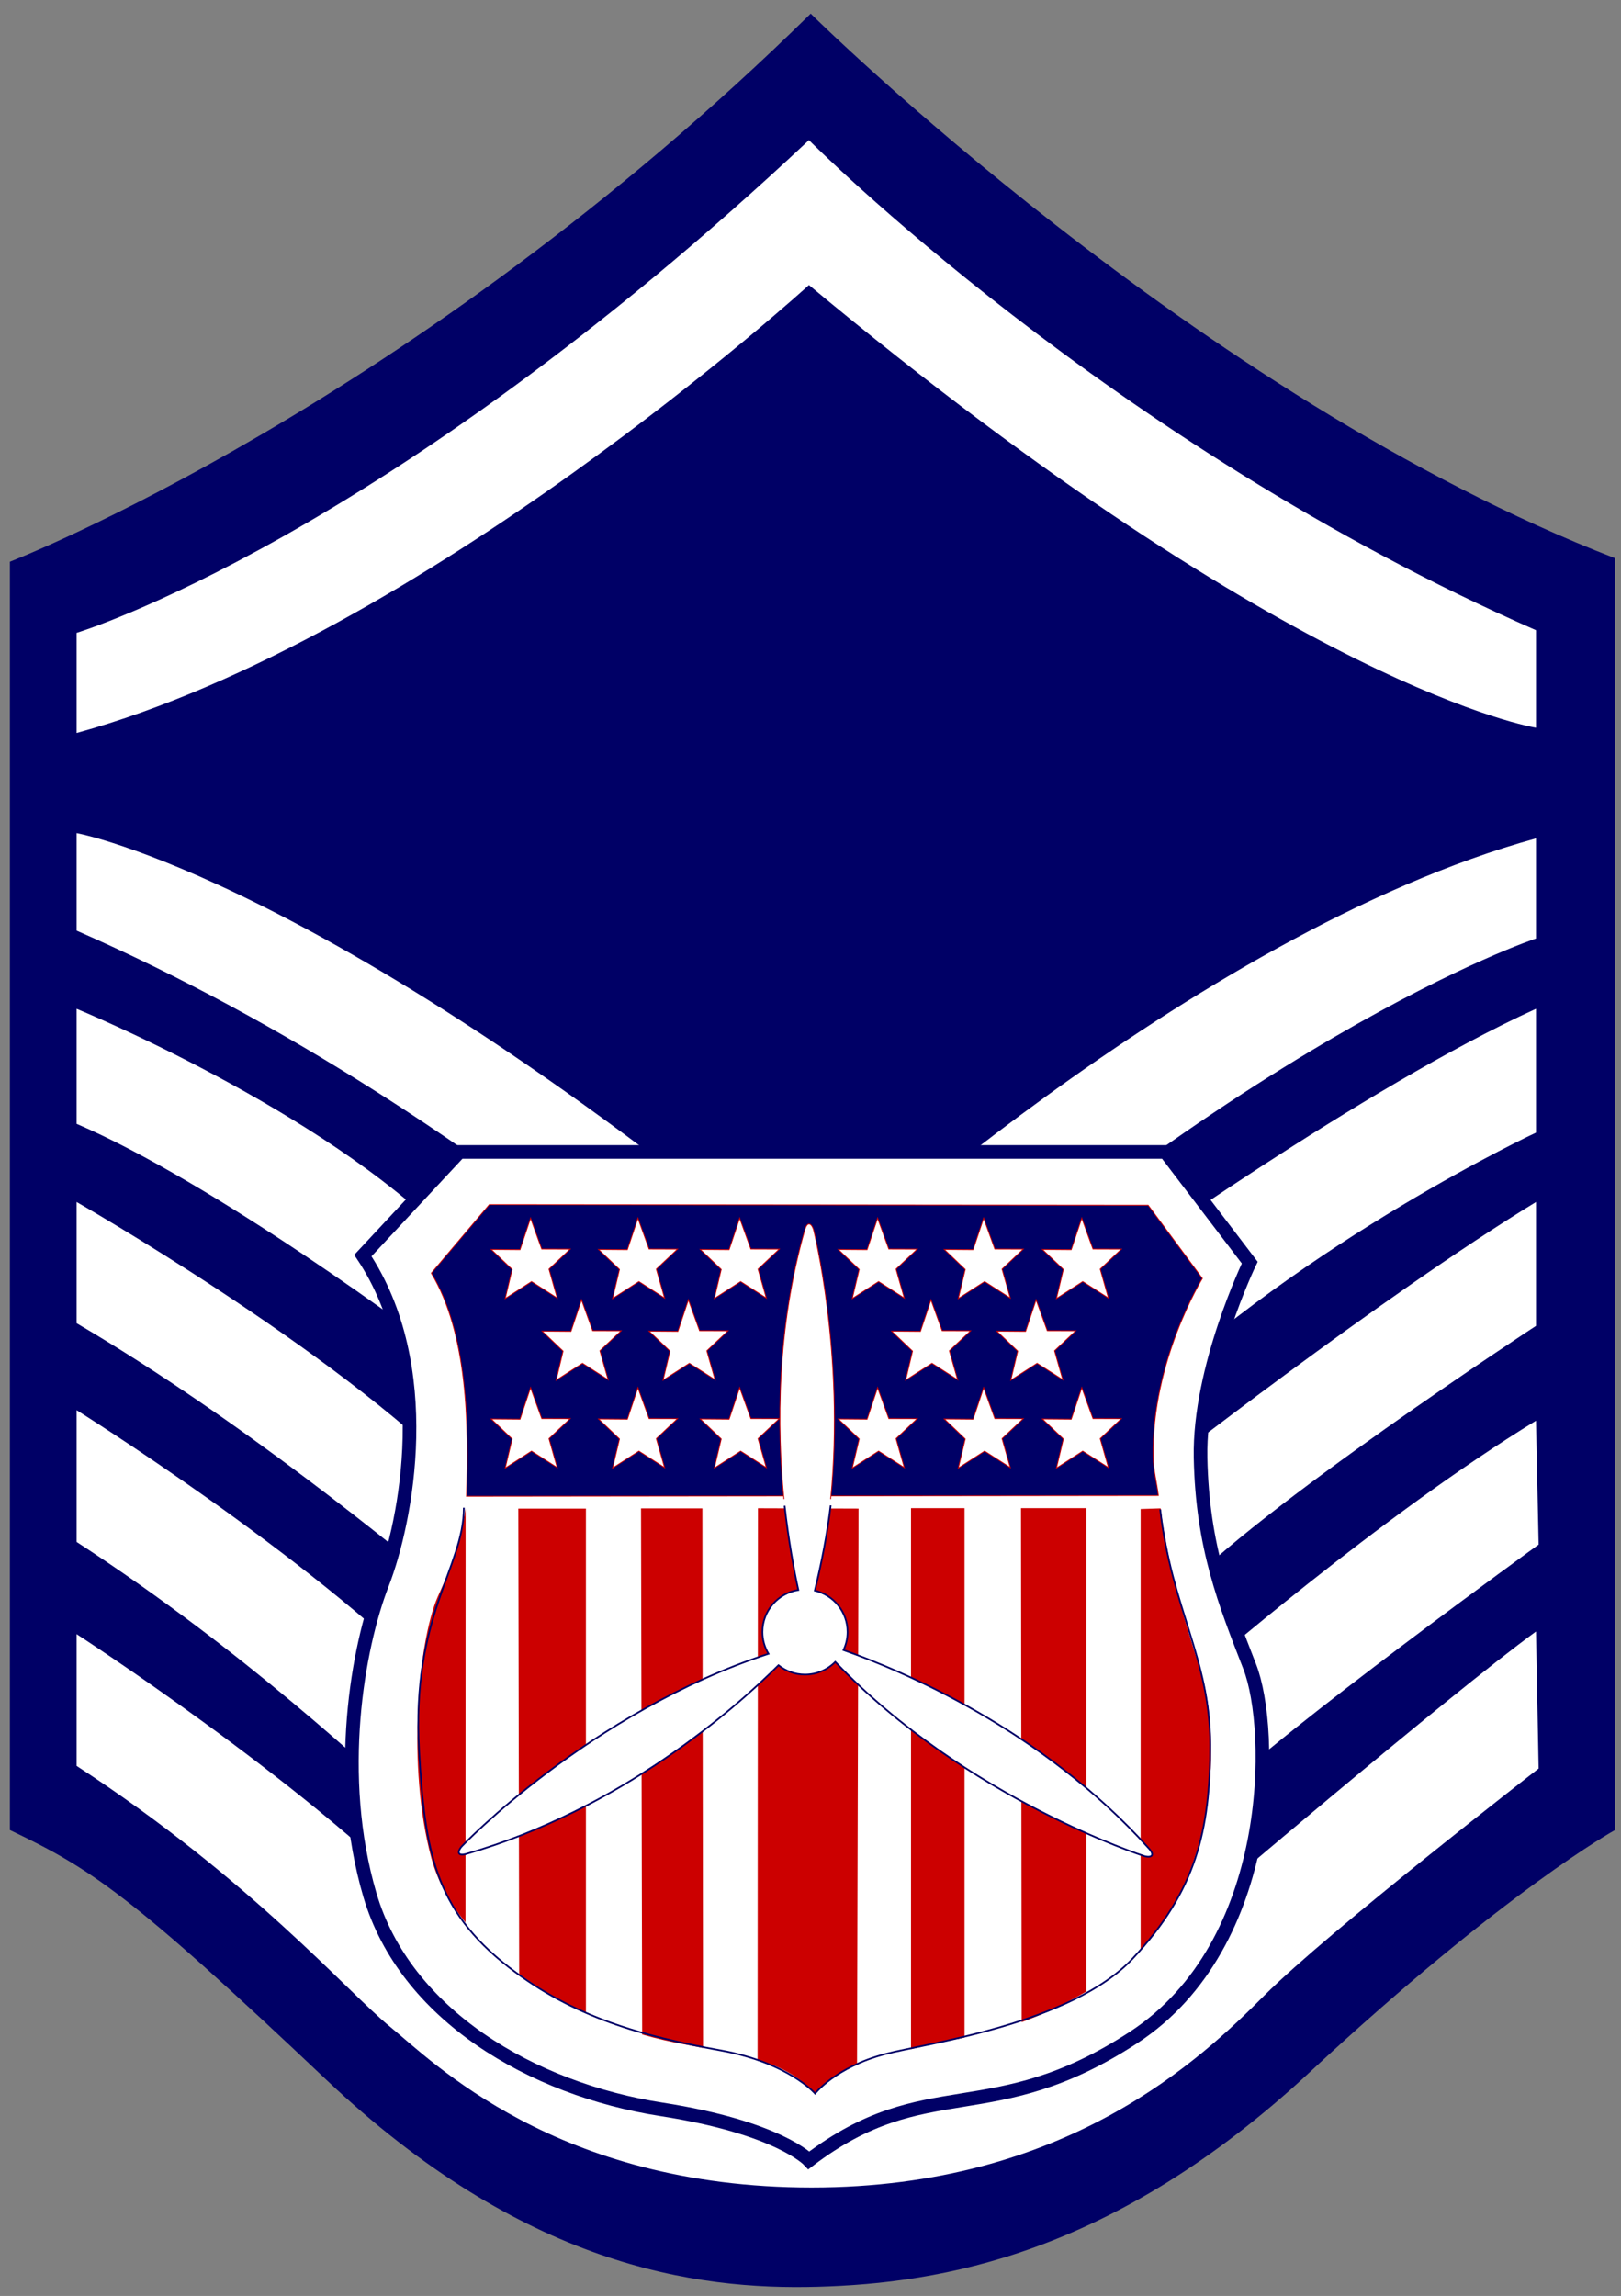 <?xml version="1.0" encoding="UTF-8" standalone="no"?>
<svg
   width="476px"
   height="674px"
   viewBox="0 0 476 674"
   enable-background="new 0 0 476 674"
   xml:space="preserve"
   version="1.1"
   id="svg33"
   sodipodi:docname="7.svg"
   inkscape:version="1.3.2 (091e20e, 2023-11-25, custom)"
   xmlns:inkscape="http://www.inkscape.org/namespaces/inkscape"
   xmlns:sodipodi="http://sodipodi.sourceforge.net/DTD/sodipodi-0.dtd"
   xmlns="http://www.w3.org/2000/svg"
   xmlns:svg="http://www.w3.org/2000/svg"><rect x="0" y="0" width="476" height="674" fill="#808080" stroke="none"/><defs
   id="defs33" /><sodipodi:namedview
   id="namedview33"
   pagecolor="#505050"
   bordercolor="#eeeeee"
   borderopacity="1"
   inkscape:showpageshadow="0"
   inkscape:pageopacity="0"
   inkscape:pagecheckerboard="0"
   inkscape:deskcolor="#505050"
   inkscape:zoom="1.2062315"
   inkscape:cx="237.93112"
   inkscape:cy="337"
   inkscape:window-width="1920"
   inkscape:window-height="1009"
   inkscape:window-x="-8"
   inkscape:window-y="-8"
   inkscape:window-maximized="1"
   inkscape:current-layer="layer1" />
			
				
				
				
				
				
				
			
				
				
				
				
				
				
				
			
			
				
				
				
				
				
				
				
				
				
				
				
				
				
				
				
				
				
				
<g
   inkscape:groupmode="layer"
   id="layer1"
   inkscape:label="Layer 1"><path
     fill="#000066"
     d="M238.059,4.004c0,0,113.453,112.421,236.186,159.864v373.357c0,0-31.974,17.533-89.73,71.165     c-57.756,53.632-108.293,61.885-144.393,62.915c-36.099,1.03-86.637-6.19-144.393-60.853     C37.971,555.79,26.625,548.57,2.904,537.226V164.9C2.904,164.9,120.482,119.52,238.059,4.004z"
     id="path1" /><path
     fill="#FFFFFF"
     d="M238.316,421.711c0,0-90.503-93.598-215.815-148.519v-28.621c0,0,73.486,13.15,216.59,132.274      c0,0,110.616-102.88,211.949-130.728v29.395C451.04,275.513,363.63,304.134,238.316,421.711z"
     id="path2" /><path
     fill="#FFFFFF"
     d="M451.813,519.176c0,0-61.883,47.96-80.447,66.524s-58.015,56.468-133.049,56.468      c-75.032,0-111.388-37.129-123.765-47.186c-12.376-10.056-40.997-43.318-92.051-76.58v-38.676c0,0,65.75,42.544,102.88,80.446      h226.646c0,0,73.485-62.656,99.013-81.221L451.813,519.176z"
     id="path3" /><path
     fill="#FFFFFF"
     d="M451.813,453.426c0,0-75.806,54.921-94.371,73.485c-18.564,18.565-225.098,12.377-237.475,2.32      c-12.376-10.056-46.412-43.317-97.466-76.58v-38.676c0,0,68.071,42.544,105.201,80.447l224.325-3.095      c0,0,53.373-46.412,99.013-74.258L451.813,453.426z"
     id="path4" /><path
     fill="#FFFFFF"
     d="M451.04,389.223c0,0-82.769,54.147-105.201,78.9c-17.632,19.454-204.213,6.961-216.59-3.095      S71.234,417.07,22.501,388.449v-35.583c0,0,75.806,43.318,112.936,81.221l202.667-0.772c0,0,67.297-52.602,112.937-80.448      V389.223z"
     id="path5" /><path
     fill="#FFFFFF"
     d="M451.04,332.498c0,0-66.524,30.94-117.578,79.416c-19.039,18.079-185.648-0.258-198.025-10.314      c-12.376-10.056-73.228-54.662-112.936-71.68v-33.777c0,0,72.197,29.651,109.327,67.554l195.446,7.994      c0,0,73.228-52.601,123.767-75.548V332.498z"
     id="path6" /><path
     fill="#FFFFFF"
     d="M237.544,41.131c0,0,88.184,88.957,213.496,143.878v28.621c0,0-70.393-10.83-213.496-129.954      c0,0-113.709,103.653-215.043,131.501v-29.395C22.501,185.782,112.231,158.709,237.544,41.131z"
     id="path7" /><path
     fill="#FFFFFF"
     stroke="#000066"
     stroke-width="4"
     d="M134.921,338.169h207.308l24.753,32.488     c0,0-14.957,30.941-14.44,57.242c0.517,26.3,7.222,42.803,14.44,61.367s7.735,81.479-34.035,108.81     c-41.771,27.332-60.851,9.8-95.403,36.101c0,0-8.896-9.606-43.317-14.957c-38.123-5.924-75.292-27.847-85.605-62.914     c-10.314-35.067-3.609-72.712,3.61-91.277c7.22-18.564,15.987-63.944-5.672-96.433L134.921,338.169z"
     id="path8" /><path
     fill="#CC0000"
     d="M136.689,564.366c-4.677-5.795-8.19-12.126-10.019-18.89c-7.246-26.808-3.868-63.429,1.805-76.58      c2.543-5.896,6.467-13.21,8.251-26.042v-0.001L136.689,564.366z"
     id="path9" /><path
     fill="#CC0000"
     d="M300.005,593.626c5.604-2.029,11.823-4.845,18.973-8.963V442.727h-19.164L300.005,593.626z"
     id="path10" /><path
     fill="#CC0000"
     d="M267.518,601.558c5.74-1.504,9.835-2.231,15.715-3.396V442.727h-15.715V601.558z"
     id="path11" /><path
     fill="#CC0000"
     d="M251.661,606.198c-3.481,0.967-7.543,3.674-12.57,8.381c0,0-5.545-7.282-16.631-9.638l0.099-162.184      l29.554,0.097L251.661,606.198z"
     id="path12" /><path
     fill="#CC0000"
     d="M188.57,597.25c4.183,1.202,8.333,2.164,12.361,2.889c1.932,0.347,3.769,0.707,5.518,1.076      l-0.194-158.425h-18.023L188.57,597.25z"
     id="path13" /><path
     fill="#CC0000"
     d="M152.455,579.512c5.854,4.313,12.953,8.35,19.596,11.345V442.854h-19.854L152.455,579.512z"
     id="path14" /><path
     fill="#CC0000"
     d="M340.811,442.79c2.404,19.015,7.856,35.312,11.99,48.538c4.47,14.307,6.774,55.335-17.855,81.135      v-129.48L340.811,442.79z"
     id="path15" /><path
     fill="none"
     stroke="#000066"
     stroke-width="0.5"
     d="M136.211,442.598c0,17.726-15.471,31.458-13.15,71.424     c1.675,28.841,4.384,46.412,26.3,63.43c19.023,14.771,39.293,20.295,62.399,24.494c19.854,3.609,27.59,12.636,27.59,12.636     s5.93-7.735,20.627-11.604c11.686-3.076,54.664-8.767,72.712-28.105c18.426-19.743,22.69-37.388,22.69-62.656     s-11.345-39.967-14.696-69.104"
     id="path16" /><path
     fill="#000066"
     stroke="#CC0000"
     stroke-width="0.25"
     d="M340.142,439.019c-0.568-4.487-1.443-7.111-1.521-11.378     c-0.516-28.105,14.438-52.342,14.438-52.342l-15.905-21.482l-193.465-0.177l-17.018,20.111     c10.572,17.533,11.087,44.092,10.314,65.493L340.142,439.019z"
     id="path17" /><polygon
     fill="#FFFFFF"
     stroke="#CC0000"
     stroke-width="0.25"
     points="195.15,381.071 187.608,376.237 179.874,381.212       181.904,372.659 175.758,366.79 184.224,366.857 187.319,357.576 190.606,366.664 198.964,366.693 192.733,372.563 "
     id="polygon17" /><polygon
     fill="#FFFFFF"
     stroke="#CC0000"
     stroke-width="0.25"
     points="225.028,381.071 217.485,376.237 209.751,381.212       211.781,372.659 205.636,366.79 214.102,366.857 217.196,357.576 220.484,366.664 228.841,366.693 222.61,372.563 "
     id="polygon18" /><polygon
     fill="#FFFFFF"
     stroke="#CC0000"
     stroke-width="0.25"
     points="265.543,381.071 258,376.237 250.265,381.212       252.296,372.659 246.149,366.79 254.616,366.857 257.71,357.576 260.997,366.664 269.355,366.693 263.125,372.563 "
     id="polygon19" /><polygon
     fill="#FFFFFF"
     stroke="#CC0000"
     stroke-width="0.25"
     points="296.677,381.071 289.135,376.237 281.399,381.212       283.431,372.659 277.283,366.79 285.751,366.857 288.845,357.576 292.132,366.664 300.49,366.693 294.26,372.563 "
     id="polygon20" /><polygon
     fill="#FFFFFF"
     stroke="#CC0000"
     stroke-width="0.25"
     points="325.491,381.071 317.949,376.237 310.214,381.212       312.244,372.659 306.098,366.79 314.565,366.857 317.659,357.576 320.946,366.664 329.305,366.693 323.074,372.563 "
     id="polygon21" /><polygon
     fill="#FFFFFF"
     stroke="#CC0000"
     stroke-width="0.25"
     points="163.629,381.071 156.087,376.237 148.352,381.212       150.382,372.659 144.236,366.79 152.703,366.857 155.797,357.576 159.084,366.664 167.442,366.693 161.211,372.563 "
     id="polygon22" /><polygon
     fill="#FFFFFF"
     stroke="#CC0000"
     stroke-width="0.25"
     points="195.15,430.835 187.608,426 179.874,430.975       181.904,422.423 175.758,416.553 184.224,416.621 187.319,407.338 190.606,416.427 198.964,416.456 192.733,422.326 "
     id="polygon23" /><polygon
     fill="#FFFFFF"
     stroke="#CC0000"
     stroke-width="0.25"
     points="225.028,430.835 217.485,426 209.751,430.975       211.781,422.423 205.636,416.553 214.102,416.621 217.196,407.338 220.484,416.427 228.841,416.456 222.61,422.326 "
     id="polygon24" /><polygon
     fill="#FFFFFF"
     stroke="#CC0000"
     stroke-width="0.25"
     points="265.543,430.835 258,426 250.265,430.975       252.296,422.423 246.149,416.553 254.616,416.621 257.71,407.338 260.997,416.427 269.355,416.456 263.125,422.326 "
     id="polygon25" /><polygon
     fill="#FFFFFF"
     stroke="#CC0000"
     stroke-width="0.25"
     points="296.677,430.835 289.135,426 281.399,430.975       283.431,422.423 277.283,416.553 285.751,416.621 288.845,407.338 292.132,416.427 300.49,416.456 294.26,422.326 "
     id="polygon26" /><polygon
     fill="#FFFFFF"
     stroke="#CC0000"
     stroke-width="0.25"
     points="325.491,430.835 317.949,426 310.214,430.975       312.244,422.423 306.098,416.553 314.565,416.621 317.659,407.338 320.946,416.427 329.305,416.456 323.074,422.326 "
     id="polygon27" /><polygon
     fill="#FFFFFF"
     stroke="#CC0000"
     stroke-width="0.25"
     points="281.208,405.052 273.666,400.216 265.931,405.191       267.961,396.639 261.814,390.77 270.281,390.838 273.376,381.555 276.663,390.644 285.021,390.673 278.791,396.542 "
     id="polygon28" /><polygon
     fill="#FFFFFF"
     stroke="#CC0000"
     stroke-width="0.25"
     points="312.084,405.052 304.542,400.216 296.807,405.191       298.837,396.639 292.691,390.77 301.157,390.838 304.252,381.555 307.539,390.644 315.897,390.673 309.667,396.542 "
     id="polygon29" /><polygon
     fill="#FFFFFF"
     stroke="#CC0000"
     stroke-width="0.25"
     points="178.586,405.052 171.043,400.216 163.308,405.191       165.338,396.639 159.192,390.77 167.659,390.838 170.753,381.555 174.04,390.644 182.398,390.673 176.168,396.542 "
     id="polygon30" /><polygon
     fill="#FFFFFF"
     stroke="#CC0000"
     stroke-width="0.25"
     points="209.977,405.052 202.436,400.216 194.699,405.191       196.729,396.639 190.584,390.77 199.051,390.838 202.145,381.555 205.433,390.644 213.79,390.673 207.559,396.542 "
     id="polygon31" /><polygon
     fill="#FFFFFF"
     stroke="#CC0000"
     stroke-width="0.25"
     points="163.629,430.835 156.087,426 148.352,430.975       150.382,422.423 144.236,416.553 152.703,416.621 155.797,407.338 159.084,416.427 167.442,416.456 161.211,422.326 "
     id="polygon32" /><path
     fill="#FFFFFF"
     stroke="#CC0000"
     stroke-width="0.25"
     d="M230.194,440.082c-2.095-21.294-2.109-50.146,6.125-79.029      c0,0,0.451-1.803,1.289-1.74c0.836,0.064,1.289,1.678,1.289,1.678s9.226,36.431,5.028,79.092"
     id="path32" /><path
     fill="#FFFFFF"
     stroke="#000066"
     stroke-width="0.5"
     d="M230.389,442.016c1.115,9.974,2.753,18.925,4.03,24.73      c-5.971,0.944-10.541,6.102-10.541,12.336c0,2.343,0.657,4.528,1.778,6.403c-52.665,17.211-90.115,56.593-90.115,56.593      s-1.128,1.241-0.74,1.982c0.391,0.746,2.161,0.171,2.161,0.171c45.479-13.112,78.873-42.684,91.637-55.373      c2.138,1.704,4.839,2.729,7.784,2.729c3.479,0,6.623-1.424,8.892-3.717c38.517,40.338,90.826,57.036,90.826,57.036      s1.609,0.475,2.104-0.198c0.503-0.677-0.786-2.02-0.786-2.02c-31.595-35.163-72.705-52.316-89.731-58.29      c0.762-1.614,1.2-3.413,1.2-5.316c0-5.908-4.104-10.848-9.613-12.155c1.983-8.109,3.745-17.135,4.65-25.008"
     id="path33" /></g></svg>
